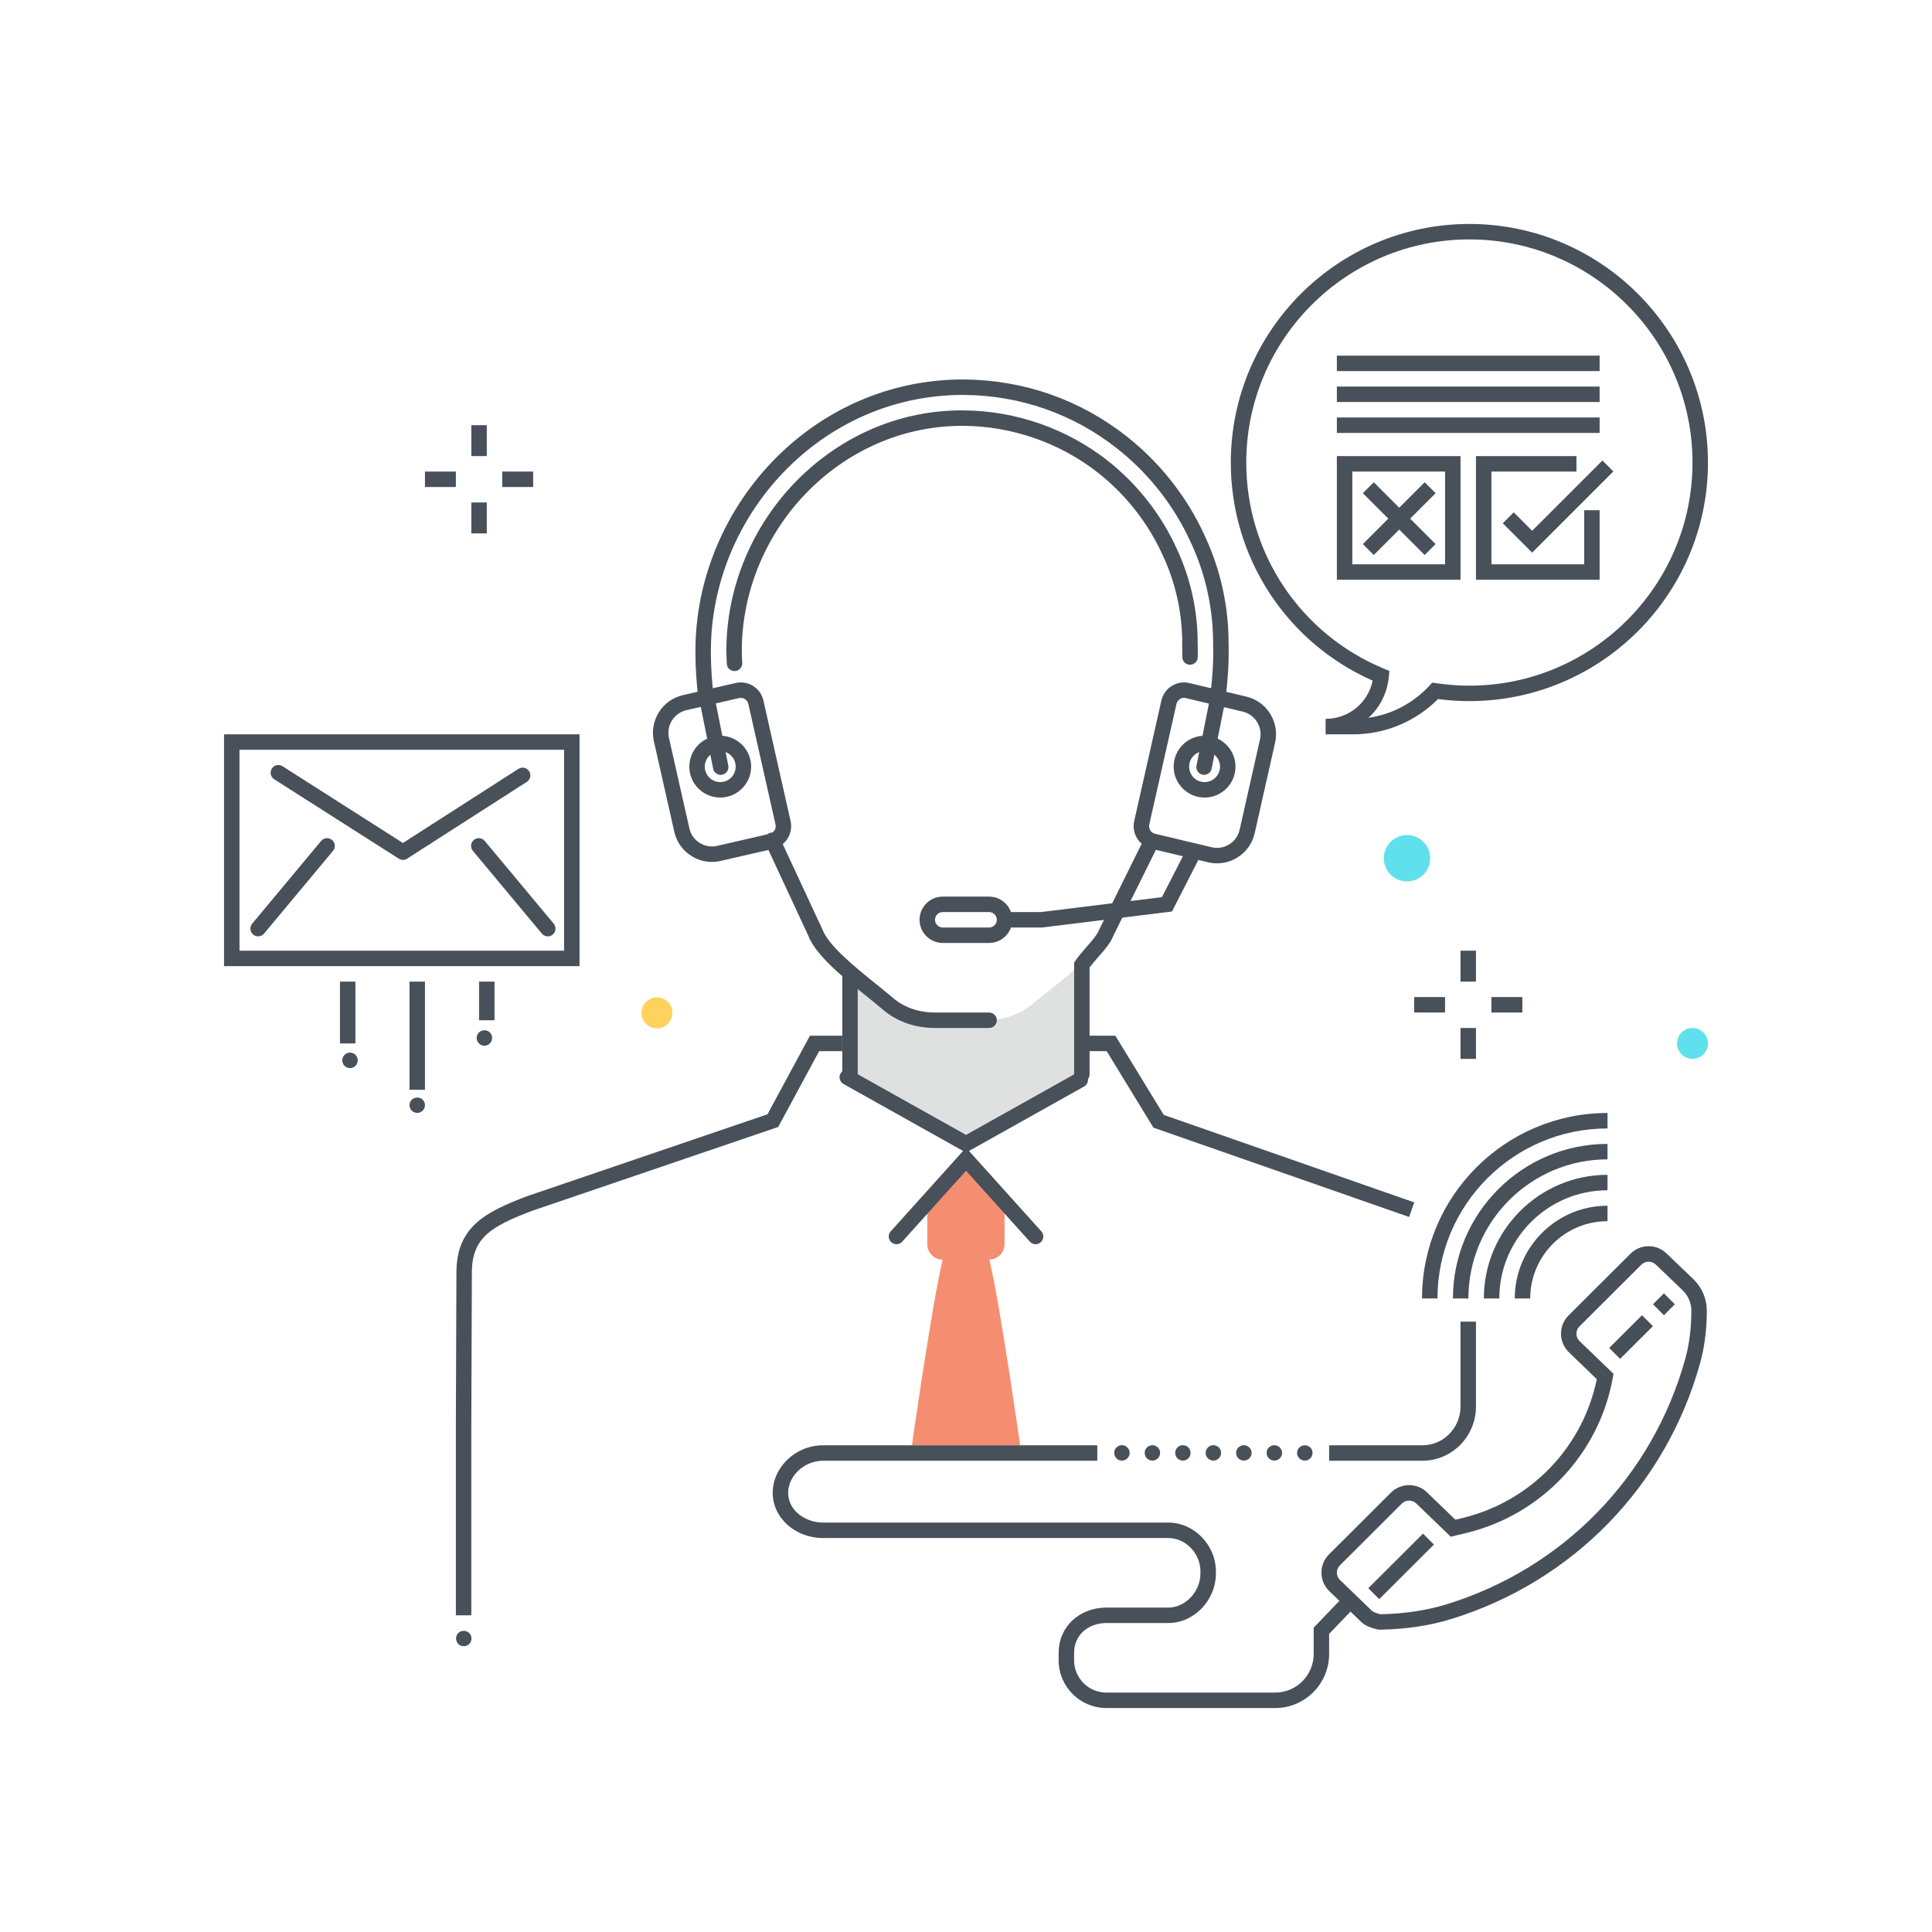 <svg xmlns="http://www.w3.org/2000/svg" width="250" height="250" viewBox="0 0 250 250">
  <g fill="none" fill-rule="evenodd">
    <path fill="#5FE0ED" d="M185.068 111.055C185.068 112.712 183.725 114.055 182.068 114.055 180.412 114.055 179.068 112.712 179.068 111.055 179.068 109.399 180.412 108.055 182.068 108.055 183.725 108.055 185.068 109.399 185.068 111.055M221.01 135.019C221.01 136.124 220.115 137.019 219.01 137.019 217.906 137.019 217.01 136.124 217.01 135.019 217.01 133.915 217.906 133.019 219.01 133.019 220.115 133.019 221.01 133.915 221.01 135.019"/>
    <path fill="#48515A" d="M30.99,123.02 L72.99,123.02 L72.99,97.02 L30.99,97.02 L30.99,123.02 Z M28.99,125.02 L74.99,125.02 L74.99,95.02 L28.99,95.02 L28.99,125.02 Z"/>
    <path fill="#48515A" d="M52.141 111.268C51.955 111.268 51.768 111.215 51.604 111.111L35.48 100.836C35.015 100.539 34.877 99.921 35.174 99.455 35.471 98.99 36.09 98.853 36.555 99.149L52.139 109.081 67.088 99.49C67.552 99.193 68.172 99.327 68.47 99.792 68.769 100.257 68.633 100.875 68.169 101.174L52.681 111.109C52.517 111.215 52.329 111.268 52.141 111.268M70.88 121.163C70.594 121.163 70.31 121.04 70.112 120.803L61.189 110.097C60.835 109.672 60.892 109.042 61.317 108.688 61.741 108.334 62.37 108.392 62.725 108.816L71.648 119.522C72.002 119.947 71.944 120.577 71.52 120.931 71.333 121.086 71.106 121.163 70.88 121.163M33.401 121.163C33.176 121.163 32.949 121.086 32.762 120.931 32.337 120.577 32.28 119.947 32.634 119.522L41.557 108.816C41.91 108.393 42.541 108.335 42.965 108.688 43.39 109.042 43.447 109.672 43.093 110.097L34.17 120.803C33.972 121.04 33.688 121.163 33.401 121.163"/>
    <polygon fill="#48515A" points="52.99 141.02 54.99 141.02 54.99 127.02 52.99 127.02"/>
    <path fill="#48515A" d="M53.99,144.01 C53.73,144.01 53.47,143.9 53.28,143.71 C53.1,143.53 52.99,143.27 52.99,143.01 C52.99,142.75 53.1,142.49 53.28,142.3 C53.66,141.93 54.33,141.93 54.7,142.3 C54.79,142.39 54.86,142.5 54.91,142.62 C54.97,142.75 54.99,142.88 54.99,143.01 C54.99,143.27 54.88,143.53 54.7,143.71 C54.51,143.9 54.26,144.01 53.99,144.01"/>
    <polygon fill="#48515A" points="61.99 132.02 63.99 132.02 63.99 127.02 61.99 127.02"/>
    <path fill="#48515A" d="M62.68,135.31 C62.55,135.31 62.42,135.29 62.3,135.24 C62.18,135.18 62.07,135.11 61.98,135.02 C61.79,134.83 61.68,134.57 61.68,134.31 C61.68,134.05 61.79,133.79 61.98,133.6 C62.07,133.51 62.18,133.44 62.3,133.39 C62.67,133.24 63.11,133.33 63.39,133.6 C63.58,133.79 63.68,134.05 63.68,134.31 C63.68,134.58 63.58,134.83 63.39,135.02 C63.2,135.21 62.95,135.31 62.68,135.31"/>
    <polygon fill="#48515A" points="43.99 135.02 45.99 135.02 45.99 127.02 43.99 127.02"/>
    <path fill="#48515A" d="M45.29 138.21C45.03 138.21 44.77 138.1 44.59 137.92 44.4 137.73 44.29 137.47 44.29 137.21 44.29 136.95 44.4 136.69 44.59 136.5 44.82 136.27 45.16 136.16 45.49 136.23 45.55 136.24 45.62 136.26 45.68 136.29 45.74 136.31 45.8 136.34 45.85 136.38 45.9 136.41 45.96 136.46 46 136.5 46.19 136.69 46.29 136.95 46.29 137.21 46.29 137.47 46.19 137.73 46 137.92 45.96 137.96 45.9 138 45.85 138.04 45.8 138.08 45.74 138.11 45.68 138.13 45.62 138.16 45.55 138.18 45.49 138.19 45.42 138.2 45.36 138.21 45.29 138.21M155.81 100.266C155.745 100.266 155.679 100.259 155.612 100.246 155.071 100.138 154.72 99.611 154.828 99.069L156.578 90.319C156.686 89.778 157.21 89.427 157.755 89.535 158.296 89.644 158.648 90.17 158.539 90.712L156.789 99.462C156.694 99.937 156.276 100.266 155.81 100.266"/>
    <path fill="#F58E70" d="M132.004,187.019 C132.004,187.019 129.337,168.251 128.004,162.918 L128.004,162.959 L127.997,162.98 C129.101,162.981 129.99,162.106 129.99,161.002 L129.99,156.001 L124.907,149.998 L119.99,156.001 L119.99,161.002 C119.99,162.106 120.893,163.002 121.997,163.001 L122.001,163.001 L122.002,162.918 C120.67,168.251 118.004,187.019 118.004,187.019 L132.004,187.019"/>
    <path fill="#DFE0E0" d="M109.99,135.007 L109.99,139.376 L124.937,147.876 L139.896,139.626 L139.99,131.629 L139.99,124.888 C139.99,124.322 141.1,123.716 141.627,123.104 C141.447,123.261 141.249,123.419 141.102,123.577 C138.999,125.838 135.797,128.048 133.638,129.892 C131.93,131.35 129.757,132.019 127.512,132.019 L121.019,132.019 C118.774,132.019 116.614,131.35 114.906,129.892 C112.845,128.132 109.845,125.971 107.748,123.805 C107.685,123.74 107.611,123.715 107.543,123.65 C108.173,124.32 109.076,125.02 109.843,125.695 C109.826,125.703 109.99,125.732 109.99,125.751 L109.99,135.007"/>
    <path fill="#48515A" d="M109.99 140.02C109.438 140.02 108.99 139.572 108.99 139.02L108.99 126.02C108.99 125.467 109.438 125.02 109.99 125.02 110.542 125.02 110.99 125.467 110.99 126.02L110.99 139.02C110.99 139.572 110.542 140.02 109.99 140.02M95.042 86.836C94.512 86.836 94.069 86.419 94.045 85.882L93.99 84.191C93.99 75.962 97.388 67.867 103.313 61.982 109.13 56.204 116.739 53.03 124.688 53.105 131.449 53.152 138.078 55.468 143.354 59.628 146.891 62.417 149.815 66.017 151.81 70.039 151.946 70.314 152.08 70.591 152.208 70.87L152.31 71.087C154.083 74.906 155.005 79.139 154.978 83.328L154.988 83.494 154.99 85.02C154.99 85.572 154.542 86.02 153.99 86.02 153.438 86.02 152.99 85.572 152.99 85.02L152.979 83.375C153.002 79.633 152.235 75.907 150.756 72.508L150.755 72.508 150.487 71.917C150.337 71.583 150.18 71.254 150.018 70.928 148.154 67.169 145.421 63.805 142.115 61.199 137.187 57.313 130.993 55.148 124.674 55.105 117.28 55.056 110.16 58.001 104.722 63.401 99.172 68.913 95.99 76.491 95.99 84.191L95.99 84.67 96.043 85.79C96.068 86.342 95.641 86.81 95.089 86.835 95.074 86.836 95.058 86.836 95.042 86.836M139.99 140.02C139.438 140.02 138.99 139.572 138.99 139.02L138.99 124.554 139.168 124.297C139.591 123.687 140.107 123.098 140.606 122.528 141.278 121.759 141.974 120.964 142.202 120.358L148.086 108.46C148.331 107.966 148.931 107.761 149.426 108.008 149.921 108.253 150.124 108.853 149.878 109.348L144.034 121.154C143.718 122.009 142.937 122.901 142.11 123.845 141.721 124.29 141.321 124.748 140.99 125.19L140.99 139.02C140.99 139.572 140.542 140.02 139.99 140.02"/>
    <path fill="#48515A" d="M127.99 133.02L121.02 133.02C118.408 133.02 116.069 132.201 114.256 130.652 113.607 130.097 112.862 129.498 112.083 128.869 109.008 126.391 105.523 123.583 104.566 121.017L99.044 109.15C98.811 108.649 99.028 108.055 99.528 107.822 100.03 107.588 100.624 107.806 100.857 108.307L106.41 120.246C107.205 122.37 110.605 125.11 113.337 127.312 114.133 127.953 114.892 128.565 115.555 129.131 117.002 130.367 118.891 131.02 121.02 131.02L127.99 131.02C128.542 131.02 128.99 131.467 128.99 132.02 128.99 132.572 128.542 133.02 127.99 133.02M60.99 209.02L58.99 209.02 58.99 184.002 59.061 164.671C59.061 158.732 62.836 156.833 68.17 154.798L99.311 144.19 104.804 134.02 108.99 134.02 108.99 136.02 105.997 136.02 100.697 145.831 68.848 156.68C63.565 158.695 61.061 160.146 61.061 164.675L60.99 184.006 60.99 209.02M125.005 149.147L109.146 140.267C108.664 139.997 108.492 139.387 108.762 138.905 109.031 138.424 109.642 138.253 110.123 138.521L125.005 146.855 139.303 138.848C139.785 138.579 140.394 138.75 140.664 139.232 140.934 139.714 140.762 140.323 140.28 140.593L125.005 149.147M165.01 221.02L143.171 221.02C139.763 221.02 136.99 218.253 136.99 214.852L136.99 213.854C136.99 210.528 139.648 208.02 143.171 208.02L151.17 208.02C153.39 208.02 155.337 205.956 155.337 203.603L155.337 203.353C155.337 201.004 153.429 199.02 151.17 199.02L106.487 199.02C102.904 199.02 99.99 196.402 99.99 193.185 99.99 189.837 102.965 187.02 106.487 187.02L141.99 187.02 141.99 189.02 106.487 189.02C104.091 189.02 101.99 190.96 101.99 193.172 101.99 195.554 104.324 197.02 106.487 197.02L151.17 197.02C154.513 197.02 157.337 199.92 157.337 203.353L157.337 203.603C157.337 207.081 154.513 210.02 151.17 210.02L143.171 210.02C140.749 210.02 138.99 211.632 138.99 213.854L138.99 214.852C138.99 217.15 140.866 219.02 143.171 219.02L165.01 219.02C167.756 219.02 169.99 216.776 169.99 214.02L169.99 210.617 174.102 206.334 175.544 207.719 171.99 211.422 171.99 214.02C171.99 217.879 168.859 221.02 165.01 221.02M168.84 189C168.58 189 168.32 188.9 168.14 188.71 167.95 188.52 167.84 188.27 167.84 188 167.84 187.74 167.95 187.48 168.14 187.3 168.51 186.93 169.17 186.93 169.55 187.3 169.74 187.48 169.84 187.74 169.84 188 169.84 188.27 169.74 188.52 169.55 188.71 169.46 188.81 169.35 188.88 169.23 188.93 169.1 188.98 168.97 189 168.84 189M148.12 188C148.12 187.45 148.57 187.01 149.12 187.01 149.67 187.01 150.12 187.45 150.12 188 150.12 188.56 149.67 189 149.12 189 148.57 189 148.12 188.56 148.12 188zM152.07 188C152.07 187.45 152.51 187.01 153.07 187.01 153.62 187.01 154.06 187.45 154.06 188 154.06 188.56 153.62 189 153.07 189 152.51 189 152.07 188.56 152.07 188zM156.01 188C156.01 187.45 156.46 187.01 157.01 187.01 157.56 187.01 158.01 187.45 158.01 188 158.01 188.56 157.56 189 157.01 189 156.46 189 156.01 188.56 156.01 188zM159.95 188C159.95 187.45 160.4 187.01 160.95 187.01 161.51 187.01 161.96 187.45 161.96 188 161.96 188.56 161.51 189 160.95 189 160.4 189 159.95 188.56 159.95 188zM163.9 188C163.9 187.45 164.35 187.01 164.9 187.01 165.45 187.01 165.9 187.45 165.9 188 165.9 188.56 165.45 189 164.9 189 164.35 189 163.9 188.56 163.9 188z"/>
    <path fill="#48515A" d="M145.18 189C145.05 189 144.92 188.98 144.79 188.93 144.67 188.88 144.56 188.81 144.47 188.71 144.28 188.52 144.18 188.27 144.18 188.01 144.18 187.87 144.2 187.75 144.25 187.62 144.3 187.5 144.38 187.39 144.47 187.3 144.56 187.21 144.67 187.13 144.79 187.08 145.16 186.93 145.6 187.02 145.88 187.3 145.98 187.39 146.05 187.5 146.1 187.62 146.15 187.75 146.18 187.87 146.18 188.01 146.18 188.27 146.07 188.52 145.88 188.71 145.79 188.81 145.68 188.88 145.56 188.93 145.44 188.98 145.31 189 145.18 189M184.059 189.02L171.99 189.02 171.99 187.02 184.059 187.02C186.778 187.02 188.99 184.77 188.99 182.005L188.99 171.02 190.99 171.02 190.99 182.005C190.99 185.873 187.881 189.02 184.059 189.02"/>
    <polyline fill="#48515A" points="182.34 157.477 149.254 145.919 143.205 136.02 139.99 136.02 139.99 134.02 144.327 134.02 150.588 144.267 182.999 155.589 182.34 157.477"/>
    <path fill="#48515A" d="M134.004 161.001C133.731 161.001 133.458 160.89 133.261 160.67L125.005 151.496 116.747 160.67C116.378 161.081 115.746 161.115 115.335 160.745 114.924 160.375 114.891 159.743 115.261 159.333L125.005 148.507 134.747 159.333C135.117 159.743 135.084 160.375 134.673 160.745 134.482 160.917 134.243 161.001 134.004 161.001M90.317 90.063C90.155 88.421 89.99 86.496 89.99 84.67L89.99 84.191C89.99 74.917 93.834 65.78 100.537 59.123 107.112 52.592 115.713 49.059 124.737 49.105 132.47 49.158 139.76 51.71 145.818 56.487 149.823 59.644 153.132 63.716 155.386 68.262 155.582 68.657 155.774 69.057 155.955 69.461 157.961 73.78 159.007 78.588 158.976 83.354L158.988 83.513 158.99 84.67C158.99 86.15 158.875 87.858 158.628 90.044L156.64 89.819C156.878 87.71 156.99 86.074 156.99 84.67L156.978 83.408C157.005 78.869 156.023 74.356 154.135 70.291 153.96 69.899 153.779 69.522 153.594 69.15 151.471 64.869 148.354 61.033 144.58 58.057 138.874 53.559 132.007 51.155 124.723 51.105 116.233 51.067 108.14 54.39 101.946 60.542 95.619 66.826 91.99 75.446 91.99 84.191L91.99 84.67C91.99 86.409 92.15 88.273 92.307 89.867L90.317 90.063"/>
    <path fill="#48515A" d="M95.861,90.305 C95.781,90.305 95.7,90.314 95.621,90.333 L88.835,91.894 C87.217,92.259 86.2,93.868 86.564,95.482 L89.204,107.19 C89.38,107.972 89.85,108.638 90.527,109.066 C91.206,109.495 92.009,109.634 92.789,109.458 L99.629,107.883 C100.141,107.758 100.472,107.223 100.353,106.695 L96.834,91.085 C96.774,90.821 96.615,90.597 96.385,90.455 C96.225,90.355 96.045,90.305 95.861,90.305 Z M92.121,111.532 C91.186,111.532 90.269,111.269 89.459,110.757 C88.33,110.043 87.546,108.933 87.253,107.629 L84.613,95.921 C84.007,93.232 85.701,90.551 88.391,89.944 L95.159,88.388 C95.931,88.197 96.748,88.327 97.438,88.754 C98.129,89.182 98.606,89.853 98.785,90.645 L102.304,106.255 C102.661,107.84 101.668,109.443 100.09,109.829 L93.23,111.408 C92.861,111.491 92.49,111.532 92.121,111.532 Z"/>
    <path fill="#48515A" d="M93.259,100.266 C92.792,100.266 92.375,99.937 92.28,99.462 L90.53,90.712 C90.421,90.17 90.772,89.644 91.314,89.535 C91.859,89.427 92.383,89.778 92.491,90.319 L94.241,99.069 C94.349,99.611 93.998,100.138 93.457,100.246 C93.39,100.259 93.324,100.266 93.259,100.266"/>
    <path fill="#48515A" d="M93.198 97.203C92.095 97.203 91.198 98.1 91.198 99.203 91.198 100.306 92.095 101.203 93.198 101.203 94.301 101.203 95.198 100.306 95.198 99.203 95.198 98.1 94.301 97.203 93.198 97.203zM93.198 103.203C90.993 103.203 89.198 101.409 89.198 99.203 89.198 96.998 90.993 95.203 93.198 95.203 95.404 95.203 97.198 96.998 97.198 99.203 97.198 101.409 95.404 103.203 93.198 103.203zM156.825 109.642C157.604 109.816 158.406 109.677 159.082 109.25 159.759 108.822 160.23 108.155 160.406 107.374L163.045 95.665C163.409 94.051 162.392 92.442 160.778 92.079L153.455 90.335C153.184 90.269 152.914 90.312 152.684 90.455 152.454 90.597 152.294 90.821 152.235 91.085L148.716 106.695C148.597 107.223 148.928 107.758 149.454 107.887L156.825 109.642zM157.489 111.716C157.12 111.716 156.748 111.674 156.379 111.591L156.368 111.588 148.985 109.831C147.401 109.443 146.408 107.84 146.765 106.255L150.284 90.645C150.462 89.853 150.94 89.182 151.631 88.754 152.321 88.328 153.137 88.198 153.924 88.391L161.23 90.13C163.908 90.734 165.603 93.415 164.996 96.105L162.357 107.813C162.063 109.116 161.28 110.227 160.15 110.94 159.341 111.452 158.424 111.716 157.489 111.716z"/>
    <path fill="#48515A" d="M155.871 97.203C154.768 97.203 153.871 98.1 153.871 99.203 153.871 100.306 154.768 101.203 155.871 101.203 156.974 101.203 157.871 100.306 157.871 99.203 157.871 98.1 156.974 97.203 155.871 97.203zM155.871 103.203C153.665 103.203 151.871 101.409 151.871 99.203 151.871 96.998 153.665 95.203 155.871 95.203 158.076 95.203 159.871 96.998 159.871 99.203 159.871 101.409 158.076 103.203 155.871 103.203zM121.99 118.02C121.439 118.02 120.99 118.468 120.99 119.02 120.99 119.571 121.439 120.02 121.99 120.02L127.99 120.02C128.541 120.02 128.99 119.571 128.99 119.02 128.99 118.468 128.541 118.02 127.99 118.02L121.99 118.02zM127.99 122.02L121.99 122.02C120.336 122.02 118.99 120.674 118.99 119.02 118.99 117.365 120.336 116.02 121.99 116.02L127.99 116.02C129.644 116.02 130.99 117.365 130.99 119.02 130.99 120.674 129.644 122.02 127.99 122.02z"/>
    <polyline fill="#48515A" points="134.822 120.02 129.99 120.02 129.99 118.02 134.699 118.02 150.357 116.09 153.527 109.894 155.308 110.805 151.654 117.946 134.822 120.02"/>
    <path fill="#48515A" d="M190.138,30.98 C174.218,30.98 161.266,43.933 161.266,59.852 C161.266,71.575 168.267,82.049 179.102,86.536 L179.782,86.817 L179.716,87.55 C179.522,89.679 178.545,91.547 177.082,92.882 C180.098,92.449 182.85,91.008 184.977,88.716 L185.336,88.33 L185.857,88.407 C187.276,88.617 188.716,88.724 190.138,88.724 C206.058,88.724 219.009,75.772 219.009,59.852 C219.009,43.933 206.058,30.98 190.138,30.98 Z M175.143,95.02 L171.531,95.02 L171.531,93.02 C174.527,93.02 177.03,90.939 177.62,88.076 C166.443,83.12 159.266,72.126 159.266,59.852 C159.266,42.83 173.115,28.98 190.138,28.98 C207.16,28.98 221.009,42.83 221.009,59.852 C221.009,76.875 207.16,90.724 190.138,90.724 C188.79,90.724 187.426,90.634 186.077,90.457 C183.188,93.363 179.233,95.02 175.143,95.02 Z"/>
    <polygon fill="#48515A" points="172.99 48.02 206.99 48.02 206.99 46.02 172.99 46.02"/>
    <polygon fill="#48515A" points="172.99 52.02 206.99 52.02 206.99 50.02 172.99 50.02"/>
    <polygon fill="#48515A" points="172.99 56.02 206.99 56.02 206.99 54.02 172.99 54.02"/>
    <polyline fill="#48515A" points="198.261 71.511 194.461 67.711 195.875 66.297 198.261 68.683 207.354 59.59 208.768 61.004 198.261 71.511"/>
    <polyline fill="#48515A" points="184.353 71.819 176.353 63.819 177.767 62.405 185.767 70.405 184.353 71.819"/>
    <polyline fill="#48515A" points="177.767 71.819 176.353 70.405 184.353 62.405 185.767 63.819 177.767 71.819"/>
    <path fill="#48515A" d="M174.99,73.02 L186.99,73.02 L186.99,61.02 L174.99,61.02 L174.99,73.02 Z M172.99,75.02 L188.99,75.02 L188.99,59.02 L172.99,59.02 L172.99,75.02 Z"/>
    <polyline fill="#48515A" points="206.99 75.02 190.99 75.02 190.99 59.02 203.99 59.02 203.99 61.02 192.99 61.02 192.99 73.02 204.99 73.02 204.99 66.02 206.99 66.02 206.99 75.02"/>
    <path fill="#475059" d="M182.332,194.175 C181.992,194.175 181.655,194.304 181.398,194.561 L173.384,202.554 C173.133,202.805 172.994,203.139 172.994,203.494 C172.993,203.849 173.131,204.184 173.382,204.435 L177.568,208.477 C177.701,208.595 178.196,208.78 178.62,208.879 C181.711,208.826 184.593,208.393 187.19,207.594 C202.294,202.944 213.838,191.075 218.069,175.845 C218.591,173.963 218.858,171.866 218.861,169.61 C218.862,168.632 218.482,167.713 217.792,167.021 L214.291,163.665 C213.756,163.13 212.913,163.129 212.393,163.646 L204.38,171.639 C203.861,172.157 203.859,173.001 204.378,173.521 L208.788,177.772 L208.692,178.299 C206.914,188.118 199.499,195.987 189.804,198.348 L187.728,198.853 L183.293,194.577 C183.024,194.309 182.677,194.175 182.332,194.175 Z M178.426,210.882 L178.32,210.86 C177.966,210.789 176.768,210.506 176.165,209.902 L171.979,205.86 C171.338,205.217 170.992,204.381 170.994,203.491 C170.995,202.602 171.342,201.766 171.972,201.138 L179.985,193.145 C181.286,191.849 183.398,191.851 184.695,193.151 L188.324,196.65 L189.331,196.405 C198.086,194.273 204.822,187.262 206.624,178.464 L202.976,174.946 C201.665,173.632 201.668,171.52 202.968,170.223 L210.981,162.23 C211.609,161.604 212.444,161.258 213.333,161.258 C213.334,161.258 213.336,161.258 213.337,161.258 C214.227,161.259 215.063,161.607 215.69,162.237 L219.192,165.592 C220.275,166.678 220.863,168.101 220.861,169.612 C220.857,172.048 220.566,174.325 219.996,176.38 C215.582,192.271 203.538,204.654 187.778,209.505 C184.968,210.371 181.858,210.833 178.534,210.881 L178.426,210.882 Z"/>
    <polyline fill="#475059" points="209.64 175.839 208.228 174.423 212.477 170.186 213.889 171.602 209.64 175.839"/>
    <polyline fill="#475059" points="215.308 170.187 213.896 168.771 215.311 167.359 216.723 168.775 215.308 170.187"/>
    <polyline fill="#475059" points="178.468 206.929 177.056 205.513 184.138 198.449 185.55 199.865 178.468 206.929"/>
    <polygon fill="#48515A" points="60.99 59.02 62.99 59.02 62.99 55.02 60.99 55.02"/>
    <polygon fill="#48515A" points="60.99 69.02 62.99 69.02 62.99 65.02 60.99 65.02"/>
    <polygon fill="#48515A" points="64.99 63.02 68.99 63.02 68.99 61.02 64.99 61.02"/>
    <polygon fill="#48515A" points="54.99 63.02 58.99 63.02 58.99 61.02 54.99 61.02"/>
    <polygon fill="#48515A" points="188.99 127.02 190.99 127.02 190.99 123.02 188.99 123.02"/>
    <polygon fill="#48515A" points="188.99 137.02 190.99 137.02 190.99 133.02 188.99 133.02"/>
    <polygon fill="#48515A" points="192.99 131.02 196.99 131.02 196.99 129.02 192.99 129.02"/>
    <polygon fill="#48515A" points="182.99 131.02 186.99 131.02 186.99 129.02 182.99 129.02"/>
    <path fill="#48515A" d="M60.01,213.02 C59.74,213.02 59.49,212.91 59.3,212.73 C59.12,212.54 59.01,212.28 59.01,212.02 C59.01,211.75 59.12,211.5 59.3,211.31 C59.67,210.94 60.35,210.94 60.72,211.31 C60.9,211.5 61.01,211.75 61.01,212.02 C61.01,212.28 60.9,212.54 60.72,212.73 C60.53,212.91 60.27,213.02 60.01,213.02"/>
    <path fill="#FFD15D" d="M87.01,131.067 C87.01,132.172 86.115,133.067 85.01,133.067 C83.906,133.067 83.01,132.172 83.01,131.067 C83.01,129.963 83.906,129.067 85.01,129.067 C86.115,129.067 87.01,129.963 87.01,131.067"/>
    <path fill="#48515A" d="M194.01,168.02 L192.01,168.02 C192.01,159.197 199.188,152.02 208.01,152.02 L208.01,154.02 C200.291,154.02 194.01,160.3 194.01,168.02"/>
    <path fill="#48515A" d="M190.01,168.02 L188.01,168.02 C188.01,156.992 196.982,148.02 208.01,148.02 L208.01,150.02 C198.085,150.02 190.01,158.094 190.01,168.02"/>
    <path fill="#48515A" d="M186.01 168.02L184.01 168.02C184.01 154.786 194.777 144.02 208.01 144.02L208.01 146.02C195.879 146.02 186.01 155.889 186.01 168.02M198.01 168.02L196.01 168.02C196.01 161.403 201.394 156.02 208.01 156.02L208.01 158.02C202.496 158.02 198.01 162.505 198.01 168.02"/>
  </g>
</svg>
